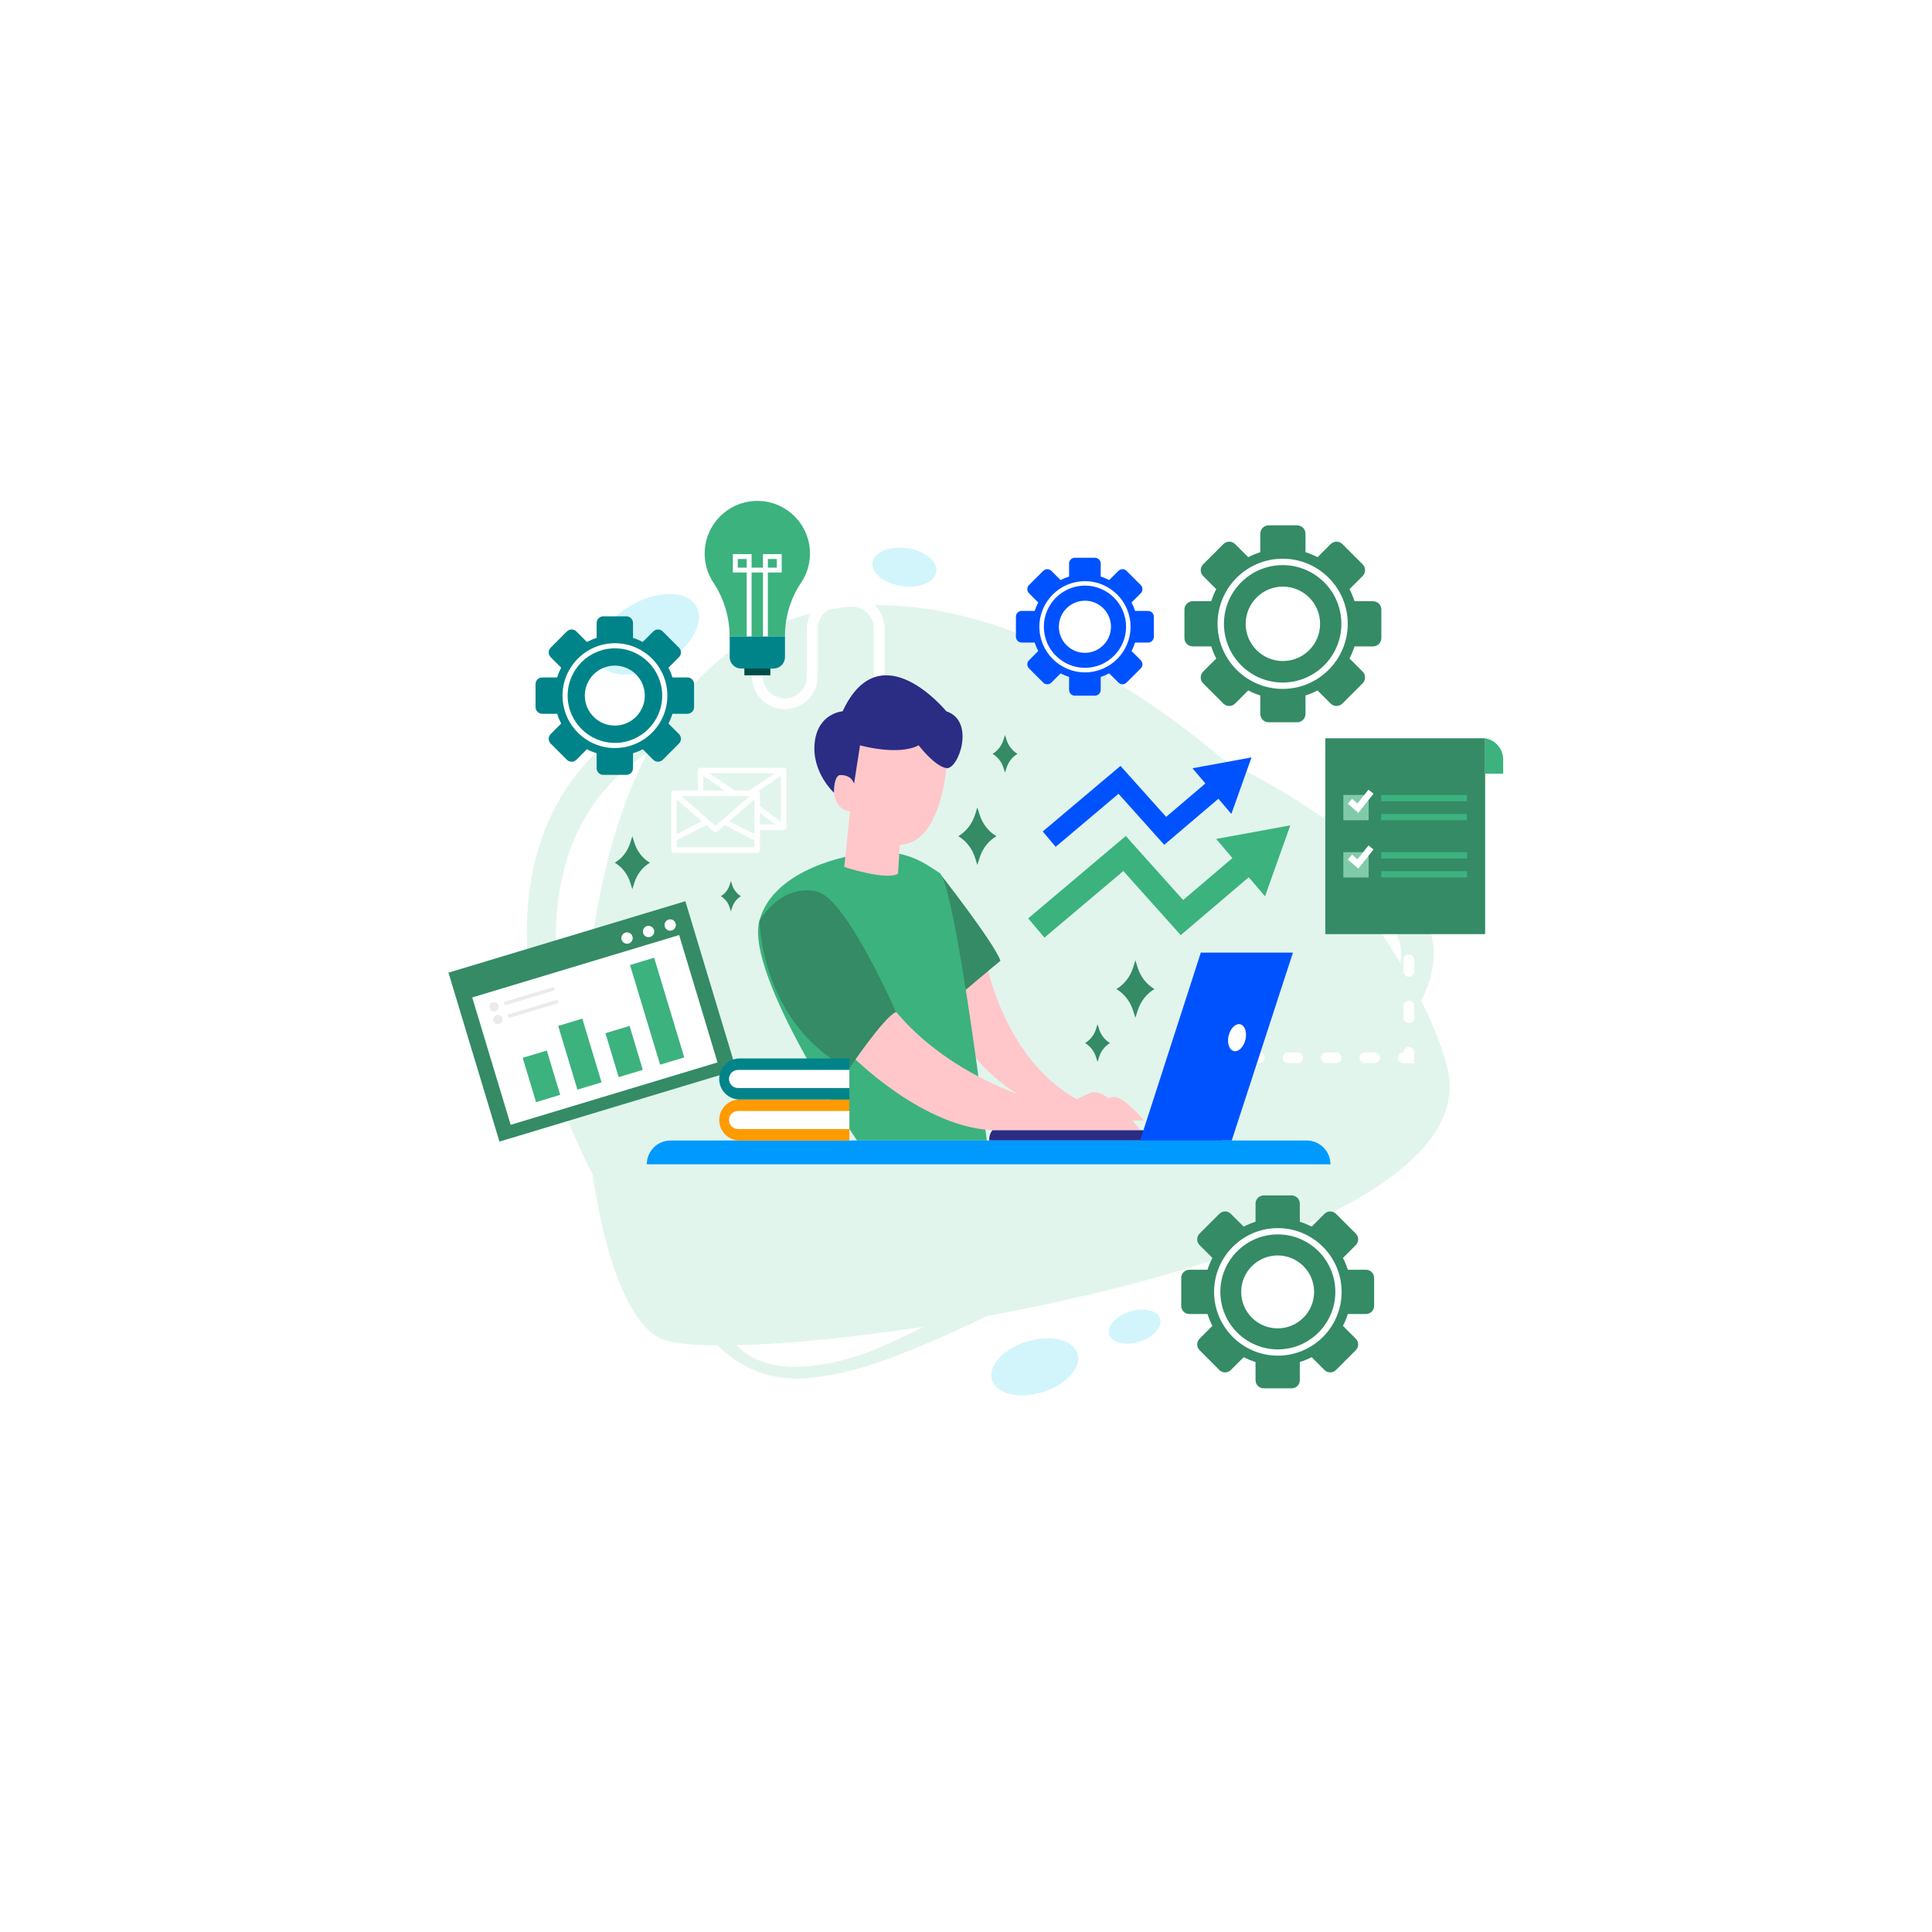 <svg width="54" height="54" viewBox="0 0 54 54" fill="none" xmlns="http://www.w3.org/2000/svg">
<g filter="url(#filter0_d_418_3000)">
<rect x="8" y="8" width="38" height="38" rx="4" fill="white"/>
</g>
<path d="M40.443 29.796C40.288 29.223 40.045 28.611 39.727 27.975C39.728 27.974 39.728 27.973 39.729 27.971C39.852 27.717 39.959 27.444 40.021 27.144C40.083 26.845 40.096 26.515 40.025 26.189C39.992 26.026 39.934 25.867 39.862 25.717C39.846 25.678 39.824 25.643 39.804 25.608L39.741 25.501L39.725 25.474L39.711 25.452L39.68 25.408L39.62 25.32C39.455 25.089 39.279 24.866 39.089 24.66C38.332 23.83 37.44 23.147 36.494 22.529C35.762 22.052 34.991 21.622 34.191 21.229C30.359 17.978 25.501 15.806 21.588 17.517C20.609 17.945 19.79 18.618 19.112 19.462C18.38 19.768 17.695 20.166 17.093 20.655C16.673 20.995 16.294 21.389 15.98 21.819C15.667 22.25 15.418 22.717 15.231 23.195C15.043 23.673 14.916 24.162 14.837 24.647C14.758 25.132 14.726 25.613 14.727 26.082C14.728 26.551 14.762 27.009 14.818 27.454C14.874 27.9 14.955 28.332 15.052 28.75C15.149 29.167 15.26 29.572 15.383 29.963C15.507 30.353 15.642 30.73 15.783 31.093C16.027 31.714 16.291 32.295 16.567 32.838C16.925 35.326 17.672 37.18 18.579 37.458C18.88 37.55 19.387 37.598 20.048 37.603C20.532 38.065 21.4 38.707 22.845 38.487C23.061 38.465 23.32 38.423 23.614 38.352C23.941 38.274 24.311 38.161 24.719 38.017C25.128 37.872 25.574 37.693 26.056 37.485C26.536 37.279 27.05 37.043 27.597 36.781C29.76 36.384 32.017 35.847 34.027 35.181C38.025 33.861 41.052 32.035 40.443 29.796ZM16.366 30.671C16.264 30.373 16.165 30.068 16.074 29.754C15.967 29.377 15.87 28.989 15.788 28.59C15.705 28.191 15.638 27.782 15.595 27.363C15.551 26.945 15.528 26.519 15.536 26.088C15.551 25.227 15.688 24.341 16.027 23.515C16.196 23.102 16.416 22.706 16.688 22.342C16.961 21.978 17.286 21.649 17.656 21.357C17.799 21.244 17.947 21.136 18.1 21.034C16.679 23.777 16.219 27.475 16.366 30.671ZM24.581 37.664C24.547 37.679 24.514 37.693 24.481 37.707C24.014 37.9 22.013 38.65 20.842 37.822C20.758 37.754 20.671 37.679 20.581 37.599C21.779 37.572 23.355 37.432 25.097 37.188C25.337 37.154 25.581 37.118 25.827 37.081C25.377 37.304 24.96 37.5 24.581 37.664ZM39.14 26.914C38.583 25.993 37.891 25.046 37.095 24.118C37.154 24.163 37.213 24.207 37.27 24.253C37.473 24.416 37.673 24.581 37.861 24.755C38.051 24.927 38.23 25.106 38.4 25.288C38.571 25.47 38.724 25.662 38.866 25.855L38.918 25.929L38.944 25.965L38.957 25.983C38.961 25.989 38.963 25.994 38.966 25.999L39.002 26.061C39.015 26.082 39.029 26.102 39.038 26.124C39.078 26.209 39.112 26.295 39.131 26.386C39.168 26.552 39.17 26.73 39.14 26.914Z" fill="#E1F5ED"/>
<path d="M19.461 16.941C19.718 17.387 19.316 18.1 18.563 18.535C17.81 18.97 16.991 18.961 16.734 18.515C16.477 18.07 16.879 17.356 17.632 16.922C18.384 16.487 19.203 16.496 19.461 16.941Z" fill="#D2F5FC"/>
<path d="M26.172 15.985C26.128 16.277 25.693 16.453 25.2 16.381C24.707 16.307 24.343 16.011 24.386 15.719C24.429 15.428 24.865 15.251 25.357 15.324C25.851 15.397 26.215 15.693 26.172 15.985Z" fill="#D2F5FC"/>
<path d="M30.116 37.835C30.237 38.225 29.799 38.706 29.14 38.91C28.48 39.113 27.848 38.962 27.727 38.571C27.606 38.181 28.044 37.7 28.703 37.496C29.363 37.294 29.995 37.444 30.116 37.835Z" fill="#D2F5FC"/>
<path d="M32.426 36.86C32.498 37.093 32.237 37.38 31.843 37.502C31.45 37.623 31.072 37.533 31 37.3C30.928 37.066 31.19 36.779 31.583 36.658C31.977 36.537 32.354 36.627 32.426 36.86Z" fill="#D2F5FC"/>
<path d="M38.376 16.804H37.859C37.822 16.687 37.776 16.575 37.719 16.467L38.085 16.101C38.176 16.01 38.176 15.862 38.085 15.772L37.521 15.208C37.43 15.117 37.283 15.117 37.192 15.208L36.826 15.574C36.719 15.518 36.606 15.471 36.489 15.434V14.917C36.489 14.788 36.385 14.684 36.256 14.684H35.458C35.329 14.684 35.226 14.788 35.226 14.917V15.434C35.108 15.471 34.995 15.518 34.888 15.574L34.522 15.208C34.431 15.117 34.284 15.117 34.193 15.208L33.629 15.772C33.538 15.863 33.538 16.01 33.629 16.101L33.995 16.467C33.939 16.574 33.892 16.686 33.855 16.804H33.338C33.209 16.804 33.105 16.909 33.105 17.037V17.835C33.105 17.964 33.209 18.067 33.338 18.067H33.855C33.892 18.185 33.939 18.298 33.995 18.405L33.629 18.771C33.538 18.862 33.538 19.009 33.629 19.1L34.193 19.664C34.284 19.755 34.431 19.755 34.522 19.664L34.888 19.298C34.995 19.354 35.108 19.401 35.226 19.438V19.955C35.226 20.084 35.329 20.188 35.458 20.188H36.256C36.385 20.188 36.489 20.084 36.489 19.955V19.438C36.606 19.401 36.719 19.354 36.826 19.298L37.192 19.664C37.283 19.755 37.43 19.755 37.521 19.664L38.085 19.1C38.176 19.009 38.176 18.861 38.085 18.771L37.719 18.405C37.775 18.298 37.822 18.185 37.859 18.067H38.376C38.505 18.067 38.609 17.964 38.609 17.835V17.037C38.609 16.908 38.505 16.804 38.376 16.804ZM35.857 18.476C35.283 18.476 34.817 18.01 34.817 17.436C34.817 16.862 35.283 16.396 35.857 16.396C36.431 16.396 36.897 16.862 36.897 17.436C36.898 18.01 36.432 18.476 35.857 18.476Z" fill="#348B65"/>
<path d="M35.851 19.255C34.847 19.255 34.031 18.439 34.031 17.435C34.031 16.432 34.847 15.616 35.851 15.616C36.854 15.616 37.67 16.432 37.67 17.435C37.67 18.439 36.854 19.255 35.851 19.255ZM35.851 15.795C34.946 15.795 34.21 16.531 34.21 17.436C34.21 18.34 34.946 19.077 35.851 19.077C36.756 19.077 37.492 18.341 37.492 17.436C37.492 16.531 36.756 15.795 35.851 15.795Z" fill="white"/>
<path d="M32.088 17.075H31.726C31.7 16.993 31.667 16.914 31.628 16.839L31.884 16.583C31.947 16.519 31.947 16.416 31.884 16.352L31.488 15.957C31.425 15.893 31.322 15.893 31.258 15.957L31.002 16.213C30.926 16.174 30.848 16.141 30.765 16.115V15.752C30.765 15.662 30.693 15.589 30.602 15.589H30.044C29.953 15.589 29.881 15.662 29.881 15.752V16.115C29.798 16.141 29.72 16.174 29.644 16.213L29.388 15.957C29.325 15.893 29.221 15.893 29.157 15.957L28.762 16.352C28.698 16.416 28.698 16.519 28.762 16.583L29.018 16.839C28.979 16.914 28.946 16.993 28.92 17.075H28.558C28.467 17.075 28.395 17.148 28.395 17.238V17.797C28.395 17.887 28.467 17.96 28.558 17.96H28.92C28.946 18.042 28.979 18.121 29.018 18.197L28.762 18.453C28.698 18.516 28.698 18.619 28.762 18.683L29.157 19.078C29.221 19.142 29.324 19.142 29.388 19.078L29.644 18.822C29.72 18.861 29.798 18.894 29.881 18.92V19.282C29.881 19.372 29.953 19.445 30.044 19.445H30.602C30.693 19.445 30.765 19.372 30.765 19.282V18.92C30.848 18.894 30.926 18.861 31.002 18.822L31.258 19.078C31.321 19.142 31.424 19.142 31.488 19.078L31.884 18.683C31.947 18.619 31.947 18.516 31.884 18.453L31.628 18.197C31.667 18.121 31.7 18.042 31.726 17.96H32.088C32.179 17.96 32.251 17.887 32.251 17.797V17.238C32.251 17.149 32.179 17.075 32.088 17.075ZM30.324 18.247C29.922 18.247 29.596 17.92 29.596 17.518C29.596 17.116 29.922 16.79 30.324 16.79C30.726 16.79 31.052 17.116 31.052 17.518C31.052 17.92 30.726 18.247 30.324 18.247Z" fill="#0052FF"/>
<path d="M30.325 18.793C29.622 18.793 29.051 18.221 29.051 17.518C29.051 16.815 29.622 16.244 30.325 16.244C31.028 16.244 31.599 16.815 31.599 17.518C31.599 18.221 31.028 18.793 30.325 18.793ZM30.325 16.368C29.692 16.368 29.176 16.884 29.176 17.517C29.176 18.151 29.692 18.666 30.325 18.666C30.959 18.666 31.474 18.151 31.474 17.517C31.474 16.884 30.959 16.368 30.325 16.368Z" fill="white"/>
<path d="M38.179 35.49H37.672C37.636 35.375 37.59 35.265 37.536 35.16L37.894 34.801C37.983 34.712 37.983 34.568 37.894 34.479L37.342 33.927C37.252 33.838 37.108 33.838 37.019 33.927L36.661 34.285C36.556 34.23 36.445 34.184 36.33 34.148V33.641C36.33 33.515 36.228 33.413 36.102 33.413H35.32C35.194 33.413 35.093 33.515 35.093 33.641V34.148C34.977 34.184 34.867 34.23 34.762 34.285L34.403 33.927C34.314 33.838 34.17 33.838 34.081 33.927L33.529 34.479C33.44 34.568 33.44 34.712 33.529 34.801L33.887 35.16C33.832 35.265 33.786 35.376 33.75 35.49H33.243C33.117 35.49 33.016 35.593 33.016 35.718V36.5C33.016 36.626 33.117 36.727 33.243 36.727H33.75C33.787 36.843 33.832 36.953 33.887 37.058L33.529 37.417C33.44 37.506 33.44 37.65 33.529 37.739L34.081 38.292C34.17 38.381 34.314 38.381 34.403 38.292L34.762 37.933C34.867 37.988 34.977 38.034 35.093 38.07V38.577C35.093 38.703 35.194 38.804 35.32 38.804H36.102C36.228 38.804 36.33 38.703 36.33 38.577V38.07C36.445 38.033 36.556 37.988 36.661 37.933L37.019 38.292C37.108 38.381 37.252 38.381 37.342 38.292L37.894 37.739C37.983 37.65 37.983 37.506 37.894 37.417L37.536 37.058C37.59 36.953 37.637 36.843 37.672 36.727H38.179C38.305 36.727 38.407 36.626 38.407 36.5V35.718C38.407 35.593 38.305 35.49 38.179 35.49ZM35.711 37.128C35.148 37.128 34.692 36.672 34.692 36.109C34.692 35.546 35.148 35.09 35.711 35.09C36.273 35.09 36.73 35.546 36.73 36.109C36.73 36.672 36.273 37.128 35.711 37.128Z" fill="#348B65"/>
<path d="M35.716 37.891C34.733 37.891 33.934 37.091 33.934 36.109C33.934 35.126 34.733 34.326 35.716 34.326C36.699 34.326 37.499 35.126 37.499 36.109C37.499 37.092 36.699 37.891 35.716 37.891ZM35.716 34.502C34.83 34.502 34.109 35.223 34.109 36.109C34.109 36.995 34.83 37.716 35.716 37.716C36.602 37.716 37.323 36.995 37.323 36.109C37.324 35.223 36.603 34.502 35.716 34.502Z" fill="white"/>
<path d="M19.212 18.934H18.796C18.766 18.84 18.729 18.749 18.683 18.662L18.978 18.368C19.051 18.294 19.051 18.176 18.978 18.103L18.524 17.649C18.451 17.575 18.332 17.575 18.259 17.649L17.964 17.943C17.878 17.898 17.787 17.86 17.693 17.83V17.414C17.693 17.31 17.609 17.226 17.505 17.226H16.863C16.759 17.226 16.676 17.31 16.676 17.414V17.83C16.581 17.86 16.491 17.898 16.404 17.943L16.11 17.649C16.037 17.575 15.918 17.575 15.845 17.649L15.391 18.103C15.318 18.176 15.318 18.294 15.391 18.368L15.685 18.662C15.64 18.749 15.602 18.84 15.573 18.934H15.156C15.052 18.934 14.969 19.018 14.969 19.121V19.764C14.969 19.867 15.052 19.951 15.156 19.951H15.573C15.602 20.045 15.64 20.136 15.685 20.223L15.391 20.517C15.318 20.59 15.318 20.708 15.391 20.782L15.845 21.236C15.918 21.309 16.036 21.309 16.11 21.236L16.404 20.942C16.491 20.987 16.581 21.024 16.676 21.054V21.471C16.676 21.574 16.759 21.658 16.863 21.658H17.505C17.609 21.658 17.693 21.574 17.693 21.471V21.054C17.787 21.024 17.878 20.987 17.964 20.942L18.259 21.236C18.332 21.309 18.45 21.309 18.524 21.236L18.978 20.782C19.051 20.708 19.051 20.59 18.978 20.517L18.683 20.223C18.729 20.136 18.766 20.045 18.796 19.951H19.212C19.316 19.951 19.4 19.867 19.4 19.764V19.121C19.4 19.018 19.316 18.934 19.212 18.934ZM17.184 20.28C16.722 20.28 16.346 19.905 16.346 19.442C16.346 18.98 16.721 18.604 17.184 18.604C17.646 18.604 18.022 18.979 18.022 19.442C18.022 19.905 17.646 20.28 17.184 20.28Z" fill="#008489"/>
<path d="M17.188 20.908C16.38 20.908 15.723 20.251 15.723 19.443C15.723 18.635 16.38 17.978 17.188 17.978C17.996 17.978 18.653 18.635 18.653 19.443C18.653 20.25 17.996 20.908 17.188 20.908ZM17.188 18.121C16.459 18.121 15.866 18.714 15.866 19.443C15.866 20.171 16.459 20.764 17.188 20.764C17.916 20.764 18.509 20.171 18.509 19.443C18.509 18.714 17.916 18.121 17.188 18.121Z" fill="white"/>
<path d="M21.937 19.823C21.431 19.823 21.02 19.411 21.02 18.905V18.482H21.321V18.905C21.321 19.245 21.598 19.521 21.937 19.521C22.277 19.521 22.553 19.245 22.553 18.905V17.571C22.553 17.064 22.965 16.653 23.471 16.653H23.808C24.314 16.653 24.726 17.064 24.726 17.571V20.971H24.424V17.571C24.424 17.231 24.148 16.955 23.808 16.955H23.471C23.132 16.955 22.855 17.231 22.855 17.571V18.906C22.856 19.411 22.444 19.823 21.937 19.823Z" fill="white"/>
<path d="M22.639 15.471C22.639 14.624 21.922 13.944 21.063 14.004C20.342 14.053 19.756 14.634 19.7 15.354C19.673 15.698 19.765 16.02 19.939 16.283C20.236 16.73 20.393 17.255 20.393 17.791H21.939C21.939 17.259 22.09 16.734 22.387 16.292C22.547 16.058 22.639 15.775 22.639 15.471Z" fill="#3CB27F"/>
<path d="M21.326 15.487V15.866H21.273H21.061H21.007V15.487H20.484V16.002H20.871V17.98H21.007V16.002H21.061H21.273H21.326V17.98H21.462V16.002H21.849V15.487H21.326ZM20.871 15.866H20.621V15.624H20.871V15.866ZM21.713 15.866H21.463V15.624H21.713V15.866Z" fill="white"/>
<path d="M21.532 18.526H20.805V18.875H21.532V18.526Z" fill="#004D47"/>
<path d="M21.62 18.686H20.716C20.539 18.686 20.395 18.542 20.395 18.364V17.791H21.941V18.364C21.941 18.542 21.798 18.686 21.62 18.686Z" fill="#008489"/>
<path d="M36.064 23.069L33.992 23.449L34.447 23.983L33.069 25.156L31.466 23.366L28.738 25.669L29.192 26.207L31.398 24.346L33.002 26.137L34.903 24.519L35.358 25.053L36.064 23.069Z" fill="#3CB27F"/>
<path d="M34.98 21.17L33.33 21.473L33.691 21.898L32.594 22.832L31.318 21.407L29.145 23.24L29.506 23.669L31.263 22.186L32.541 23.613L34.055 22.325L34.417 22.75L34.98 21.17Z" fill="#0052FF"/>
<path d="M39.377 24.261C39.294 24.261 39.227 24.329 39.227 24.412V24.563C39.227 24.647 39.294 24.714 39.377 24.714C39.461 24.714 39.529 24.647 39.529 24.563V24.412C39.529 24.329 39.461 24.261 39.377 24.261Z" fill="white"/>
<path d="M39.377 27.969C39.294 27.969 39.227 28.037 39.227 28.12V28.444C39.227 28.527 39.294 28.595 39.377 28.595C39.461 28.595 39.529 28.527 39.529 28.444V28.12C39.529 28.037 39.461 27.969 39.377 27.969Z" fill="white"/>
<path d="M39.377 25.382C39.294 25.382 39.227 25.449 39.227 25.533V25.857C39.227 25.94 39.294 26.007 39.377 26.007C39.461 26.007 39.529 25.94 39.529 25.857V25.533C39.529 25.45 39.461 25.382 39.377 25.382Z" fill="white"/>
<path d="M39.377 26.676C39.294 26.676 39.227 26.743 39.227 26.827V27.15C39.227 27.234 39.294 27.301 39.377 27.301C39.461 27.301 39.529 27.234 39.529 27.15V26.827C39.529 26.743 39.461 26.676 39.377 26.676Z" fill="white"/>
<path d="M39.376 29.263C39.293 29.263 39.225 29.331 39.225 29.414C39.142 29.414 39.074 29.482 39.074 29.565C39.074 29.649 39.142 29.716 39.225 29.716H39.527V29.414C39.527 29.331 39.46 29.263 39.376 29.263Z" fill="white"/>
<path d="M35.2 29.414H34.932C34.849 29.414 34.781 29.482 34.781 29.565C34.781 29.649 34.849 29.716 34.932 29.716H35.2C35.284 29.716 35.351 29.649 35.351 29.565C35.351 29.482 35.284 29.414 35.2 29.414Z" fill="white"/>
<path d="M36.271 29.414H36.002C35.919 29.414 35.852 29.482 35.852 29.565C35.852 29.649 35.919 29.716 36.002 29.716H36.271C36.354 29.716 36.422 29.649 36.422 29.565C36.421 29.482 36.354 29.414 36.271 29.414Z" fill="white"/>
<path d="M37.345 29.414H37.077C36.993 29.414 36.926 29.482 36.926 29.565C36.926 29.649 36.993 29.716 37.077 29.716H37.345C37.428 29.716 37.496 29.649 37.496 29.565C37.496 29.482 37.428 29.414 37.345 29.414Z" fill="white"/>
<path d="M38.419 29.414H38.151C38.067 29.414 38 29.482 38 29.565C38 29.649 38.067 29.716 38.151 29.716H38.419C38.503 29.716 38.57 29.649 38.57 29.565C38.57 29.482 38.503 29.414 38.419 29.414Z" fill="white"/>
<path d="M34.126 29.414H33.975C33.892 29.414 33.824 29.482 33.824 29.565C33.824 29.649 33.892 29.716 33.975 29.716H34.126C34.21 29.716 34.277 29.649 34.277 29.565C34.277 29.482 34.209 29.414 34.126 29.414Z" fill="white"/>
<path d="M19.156 25.189L12.535 27.186L13.96 31.908L20.581 29.911L19.156 25.189Z" fill="#348B65"/>
<path d="M18.982 26.135L13.199 27.879L14.273 31.439L20.055 29.695L18.982 26.135Z" fill="white"/>
<path d="M17.677 26.173C17.703 26.257 17.655 26.346 17.572 26.371C17.488 26.396 17.399 26.348 17.374 26.265C17.349 26.181 17.396 26.092 17.48 26.067C17.564 26.042 17.652 26.089 17.677 26.173Z" fill="white"/>
<path d="M18.279 25.991C18.305 26.074 18.257 26.163 18.173 26.188C18.09 26.214 18.001 26.166 17.976 26.082C17.95 25.999 17.998 25.91 18.081 25.885C18.165 25.86 18.254 25.907 18.279 25.991Z" fill="white"/>
<path d="M18.884 25.809C18.91 25.892 18.862 25.981 18.779 26.006C18.695 26.032 18.606 25.984 18.581 25.9C18.555 25.817 18.603 25.728 18.687 25.703C18.77 25.677 18.859 25.725 18.884 25.809Z" fill="white"/>
<path d="M15.284 29.363L14.609 29.567L14.983 30.805L15.658 30.601L15.284 29.363Z" fill="#3CB27F"/>
<path d="M16.276 28.471L15.602 28.675L16.139 30.456L16.814 30.252L16.276 28.471Z" fill="#3CB27F"/>
<path d="M17.597 28.674L16.922 28.878L17.292 30.106L17.967 29.903L17.597 28.674Z" fill="#3CB27F"/>
<path d="M18.284 26.769L17.609 26.972L18.45 29.758L19.125 29.555L18.284 26.769Z" fill="#3CB27F"/>
<path d="M13.935 28.101C13.956 28.17 13.916 28.243 13.848 28.264C13.779 28.285 13.706 28.245 13.685 28.177C13.664 28.108 13.704 28.035 13.772 28.014C13.842 27.994 13.914 28.033 13.935 28.101Z" fill="#EBEBEB"/>
<path d="M15.477 27.583L14.082 28.004L14.111 28.101L15.506 27.68L15.477 27.583Z" fill="#EBEBEB"/>
<path d="M14.04 28.456C14.061 28.525 14.022 28.598 13.953 28.619C13.884 28.64 13.812 28.601 13.791 28.532C13.77 28.463 13.809 28.39 13.878 28.369C13.947 28.349 14.02 28.388 14.04 28.456Z" fill="#EBEBEB"/>
<path d="M15.582 27.938L14.188 28.359L14.217 28.456L15.612 28.035L15.582 27.938Z" fill="#EBEBEB"/>
<path d="M21.98 23.133C21.98 23.13 21.982 23.127 21.982 23.124V21.535C21.982 21.533 21.981 21.531 21.981 21.528C21.98 21.523 21.98 21.518 21.978 21.513C21.977 21.508 21.975 21.503 21.972 21.499C21.971 21.497 21.971 21.494 21.97 21.492C21.968 21.49 21.966 21.489 21.965 21.488C21.962 21.483 21.957 21.479 21.953 21.476C21.95 21.473 21.946 21.471 21.942 21.469C21.937 21.466 21.933 21.465 21.928 21.463C21.923 21.462 21.918 21.46 21.914 21.46C21.911 21.46 21.909 21.459 21.906 21.459H19.58C19.577 21.459 19.575 21.46 19.573 21.46C19.568 21.461 19.563 21.462 19.558 21.463C19.554 21.465 19.549 21.467 19.545 21.469C19.541 21.471 19.537 21.473 19.533 21.477C19.529 21.48 19.525 21.483 19.522 21.488C19.52 21.489 19.518 21.49 19.517 21.492C19.516 21.494 19.516 21.497 19.515 21.499C19.512 21.504 19.51 21.508 19.508 21.513C19.507 21.518 19.506 21.523 19.506 21.528C19.506 21.531 19.504 21.533 19.504 21.535V22.096H18.839C18.838 22.096 18.838 22.097 18.837 22.097C18.831 22.097 18.825 22.099 18.82 22.1C18.816 22.101 18.812 22.101 18.808 22.103C18.803 22.105 18.8 22.108 18.796 22.111C18.791 22.114 18.787 22.117 18.783 22.121C18.782 22.122 18.781 22.122 18.781 22.122C18.778 22.125 18.777 22.128 18.775 22.132C18.772 22.136 18.769 22.141 18.767 22.146C18.765 22.151 18.764 22.157 18.764 22.162C18.763 22.165 18.762 22.169 18.762 22.173V23.762C18.762 23.804 18.796 23.839 18.838 23.839H21.165C21.207 23.839 21.242 23.804 21.242 23.762V23.453C21.242 23.448 21.242 23.443 21.242 23.438V23.201H21.907C21.918 23.201 21.929 23.198 21.939 23.193C21.941 23.192 21.943 23.19 21.946 23.188C21.953 23.184 21.959 23.179 21.965 23.173C21.966 23.172 21.968 23.172 21.968 23.17C21.97 23.168 21.97 23.165 21.972 23.162C21.975 23.157 21.978 23.153 21.979 23.148C21.979 23.143 21.98 23.138 21.98 23.133ZM21.24 22.53V22.172C21.24 22.168 21.238 22.165 21.238 22.161C21.237 22.156 21.236 22.151 21.234 22.145C21.232 22.14 21.229 22.136 21.226 22.131C21.224 22.128 21.224 22.124 21.221 22.122C21.22 22.121 21.22 22.121 21.219 22.12C21.215 22.116 21.21 22.113 21.205 22.11C21.205 22.11 21.203 22.109 21.203 22.108L21.828 21.681V22.97L21.24 22.53ZM18.913 22.341L19.615 22.951L18.913 23.316V22.341ZM19.8 22.908C19.8 22.907 19.8 22.908 19.8 22.908L19.042 22.25H19.576C19.577 22.25 19.577 22.25 19.578 22.25C19.578 22.25 19.578 22.25 19.579 22.25H20.509C20.51 22.25 20.511 22.25 20.511 22.25C20.512 22.25 20.513 22.25 20.514 22.25H20.956L20.199 22.907L20 23.081L19.8 22.908ZM20.948 22.095H20.536L19.828 21.612H21.656L20.948 22.095ZM21.086 22.341V23.315L20.384 22.951L21.086 22.341ZM19.655 21.681L20.262 22.095H19.655V21.681ZM18.913 23.684V23.489L19.74 23.059L19.949 23.24C19.963 23.253 19.982 23.259 20 23.259C20.018 23.259 20.035 23.253 20.05 23.24L20.259 23.059L21.086 23.488V23.684H18.913V23.684ZM21.24 22.722L21.673 23.046H21.24V22.722Z" fill="white"/>
<path d="M27.583 26.989C27.583 26.989 28.192 30.037 30.546 30.927C30.546 30.927 30.938 30.61 31.21 30.67C31.481 30.731 31.979 31.319 31.979 31.319H30.44C30.44 31.319 27.92 31.078 26.622 28.618L26.547 27.698L27.583 26.989Z" fill="#FFC7CA"/>
<path d="M26.253 24.393C26.253 24.393 27.782 26.34 27.963 26.853C27.963 26.853 26.998 27.653 26.696 27.925C26.696 27.925 25.551 25.681 25.745 25.058C25.926 24.477 26.253 24.393 26.253 24.393Z" fill="#348B65"/>
<path d="M23.939 23.89C23.939 23.89 21.625 24.212 21.223 25.741C20.821 27.27 23.955 31.878 23.955 31.878H27.581C27.581 31.878 26.695 24.675 26.253 24.393C25.81 24.112 25.227 23.628 23.939 23.89Z" fill="#3CB27F"/>
<path d="M25.187 23.005L25.1 24.419C24.773 24.62 23.598 24.232 23.598 24.232L23.758 22.679L25.187 23.005Z" fill="#FFC7CA"/>
<path d="M26.485 21.013C26.485 21.013 26.442 23.963 24.825 23.579C22.924 23.126 23.799 20.41 23.799 20.41L26.485 21.013Z" fill="#FFC7CA"/>
<path d="M23.798 21.838C23.798 21.838 23.668 21.546 23.456 21.667C23.245 21.787 23.194 22.614 23.758 22.679L23.798 21.838Z" fill="#FFC7CA"/>
<path d="M23.455 21.667C23.455 21.667 23.767 21.616 23.872 21.903L24.038 20.832C24.038 20.832 25.098 21.134 25.677 20.832C25.677 20.832 26.116 21.411 26.45 21.469C26.784 21.526 27.278 20.152 26.45 19.881C26.45 19.881 24.604 17.617 23.552 19.881C23.552 19.881 22.861 19.926 22.771 20.756C22.68 21.587 23.311 22.158 23.311 22.158C23.311 22.158 23.294 21.748 23.455 21.667Z" fill="#2B2C84"/>
<path d="M23.789 29.494C23.789 29.494 25.841 31.591 27.864 31.591C29.885 31.591 29.976 31.591 29.976 31.591H31.877C31.877 31.591 30.942 30.368 30.489 30.542C30.036 30.716 29.734 30.972 29.734 30.972C29.734 30.972 26.847 30.425 25.047 28.284C25.047 28.285 24.173 28.287 23.789 29.494Z" fill="#FFC7CA"/>
<path d="M21.227 25.741C21.227 25.741 21.267 28.598 23.721 29.886C23.721 29.886 24.697 28.433 25.044 28.285C25.044 28.285 23.838 25.544 23.037 25.017C22.63 24.748 21.79 24.835 21.227 25.741Z" fill="#348B65"/>
<path d="M27.739 31.591C27.739 31.591 27.639 31.697 27.649 31.877H34.157C34.157 31.877 34.087 31.606 33.996 31.591H27.739Z" fill="#2B2C84"/>
<path d="M31.867 31.878L33.563 26.626H36.138L34.427 31.878H31.867Z" fill="#0052FF"/>
<path d="M34.81 29.06C34.76 29.267 34.614 29.409 34.485 29.377C34.356 29.345 34.291 29.153 34.341 28.946C34.392 28.739 34.538 28.597 34.667 28.629C34.796 28.661 34.86 28.854 34.81 29.06Z" fill="white"/>
<path d="M37.186 32.542H18.078C18.078 32.175 18.375 31.878 18.742 31.878H36.522C36.889 31.878 37.186 32.175 37.186 32.542Z" fill="#009AFF"/>
<path d="M23.741 31.878H20.675C20.358 31.878 20.102 31.621 20.102 31.304C20.102 30.988 20.358 30.731 20.675 30.731H23.741V31.878Z" fill="#FF9A00"/>
<path d="M23.741 31.557H20.628C20.488 31.557 20.375 31.444 20.375 31.304C20.375 31.165 20.488 31.052 20.628 31.052H23.741V31.557Z" fill="white"/>
<path d="M23.741 30.731H20.675C20.358 30.731 20.102 30.474 20.102 30.157C20.102 29.841 20.358 29.584 20.675 29.584H23.741V30.731Z" fill="#008489"/>
<path d="M23.741 30.41H20.628C20.488 30.41 20.375 30.297 20.375 30.157C20.375 30.018 20.488 29.905 20.628 29.905H23.741V30.41Z" fill="white"/>
<path d="M20.396 25.368L20.43 25.474L20.462 25.368C20.505 25.232 20.594 25.118 20.71 25.048C20.594 24.98 20.505 24.866 20.462 24.729L20.43 24.623L20.396 24.729C20.354 24.865 20.265 24.979 20.148 25.048C20.266 25.118 20.354 25.232 20.396 25.368Z" fill="#348B65"/>
<path d="M27.254 23.976L27.317 24.176L27.38 23.976C27.46 23.718 27.628 23.503 27.849 23.372C27.628 23.241 27.46 23.026 27.38 22.768L27.317 22.568L27.254 22.768C27.173 23.025 27.006 23.241 26.785 23.372C27.006 23.503 27.173 23.718 27.254 23.976Z" fill="#348B65"/>
<path d="M31.672 28.249L31.735 28.449L31.797 28.249C31.878 27.991 32.045 27.776 32.267 27.645C32.045 27.514 31.878 27.299 31.797 27.041L31.735 26.841L31.672 27.041C31.591 27.299 31.424 27.514 31.203 27.645C31.424 27.776 31.591 27.991 31.672 28.249Z" fill="#348B65"/>
<path d="M30.635 29.549L30.677 29.681L30.718 29.549C30.77 29.381 30.88 29.239 31.025 29.154C30.88 29.068 30.77 28.927 30.718 28.758L30.677 28.627L30.635 28.758C30.583 28.927 30.473 29.068 30.328 29.154C30.473 29.239 30.583 29.38 30.635 29.549Z" fill="#348B65"/>
<path d="M28.049 21.465L28.091 21.597L28.132 21.465C28.184 21.297 28.294 21.155 28.439 21.07C28.294 20.984 28.184 20.843 28.132 20.674L28.091 20.543L28.049 20.674C27.997 20.843 27.887 20.984 27.742 21.07C27.887 21.155 27.997 21.296 28.049 21.465Z" fill="#348B65"/>
<path d="M17.616 24.67L17.674 24.855L17.732 24.67C17.806 24.433 17.961 24.234 18.165 24.114C17.961 23.993 17.806 23.794 17.732 23.557L17.674 23.372L17.616 23.557C17.542 23.795 17.387 23.994 17.184 24.114C17.388 24.234 17.542 24.433 17.616 24.67Z" fill="#348B65"/>
<path d="M41.51 20.635H37.043V26.109H41.51V20.635Z" fill="#348B65"/>
<path d="M42.014 21.229V21.626H41.512V20.636C41.797 20.682 42.014 20.93 42.014 21.229Z" fill="#3CB27F"/>
<path d="M38.254 22.219H37.547V22.926H38.254V22.219Z" fill="#80CAAA"/>
<path d="M41.001 22.219H38.602V22.395H41.001V22.219Z" fill="#3CB27F"/>
<path d="M41.001 22.75H38.602V22.926H41.001V22.75Z" fill="#3CB27F"/>
<path d="M38.254 23.819H37.547V24.526H38.254V23.819Z" fill="#80CAAA"/>
<path d="M41.005 23.819H38.605V23.995H41.005V23.819Z" fill="#3CB27F"/>
<path d="M41.005 24.35H38.605V24.526H41.005V24.35Z" fill="#3CB27F"/>
<path d="M37.966 22.719L37.672 22.465L37.791 22.328L37.941 22.459L38.249 22.071L38.391 22.184L37.966 22.719Z" fill="white"/>
<path d="M37.966 24.278L37.672 24.024L37.791 23.887L37.941 24.017L38.249 23.631L38.391 23.743L37.966 24.278Z" fill="white"/>
<defs>
<filter id="filter0_d_418_3000" x="0" y="0" width="54" height="54" filterUnits="userSpaceOnUse" color-interpolation-filters="sRGB">
<feFlood flood-opacity="0" result="BackgroundImageFix"/>
<feColorMatrix in="SourceAlpha" type="matrix" values="0 0 0 0 0 0 0 0 0 0 0 0 0 0 0 0 0 0 127 0" result="hardAlpha"/>
<feOffset/>
<feGaussianBlur stdDeviation="4"/>
<feComposite in2="hardAlpha" operator="out"/>
<feColorMatrix type="matrix" values="0 0 0 0 0 0 0 0 0 0 0 0 0 0 0 0 0 0 0.12 0"/>
<feBlend mode="normal" in2="BackgroundImageFix" result="effect1_dropShadow_418_3000"/>
<feBlend mode="normal" in="SourceGraphic" in2="effect1_dropShadow_418_3000" result="shape"/>
</filter>
</defs>
</svg>
